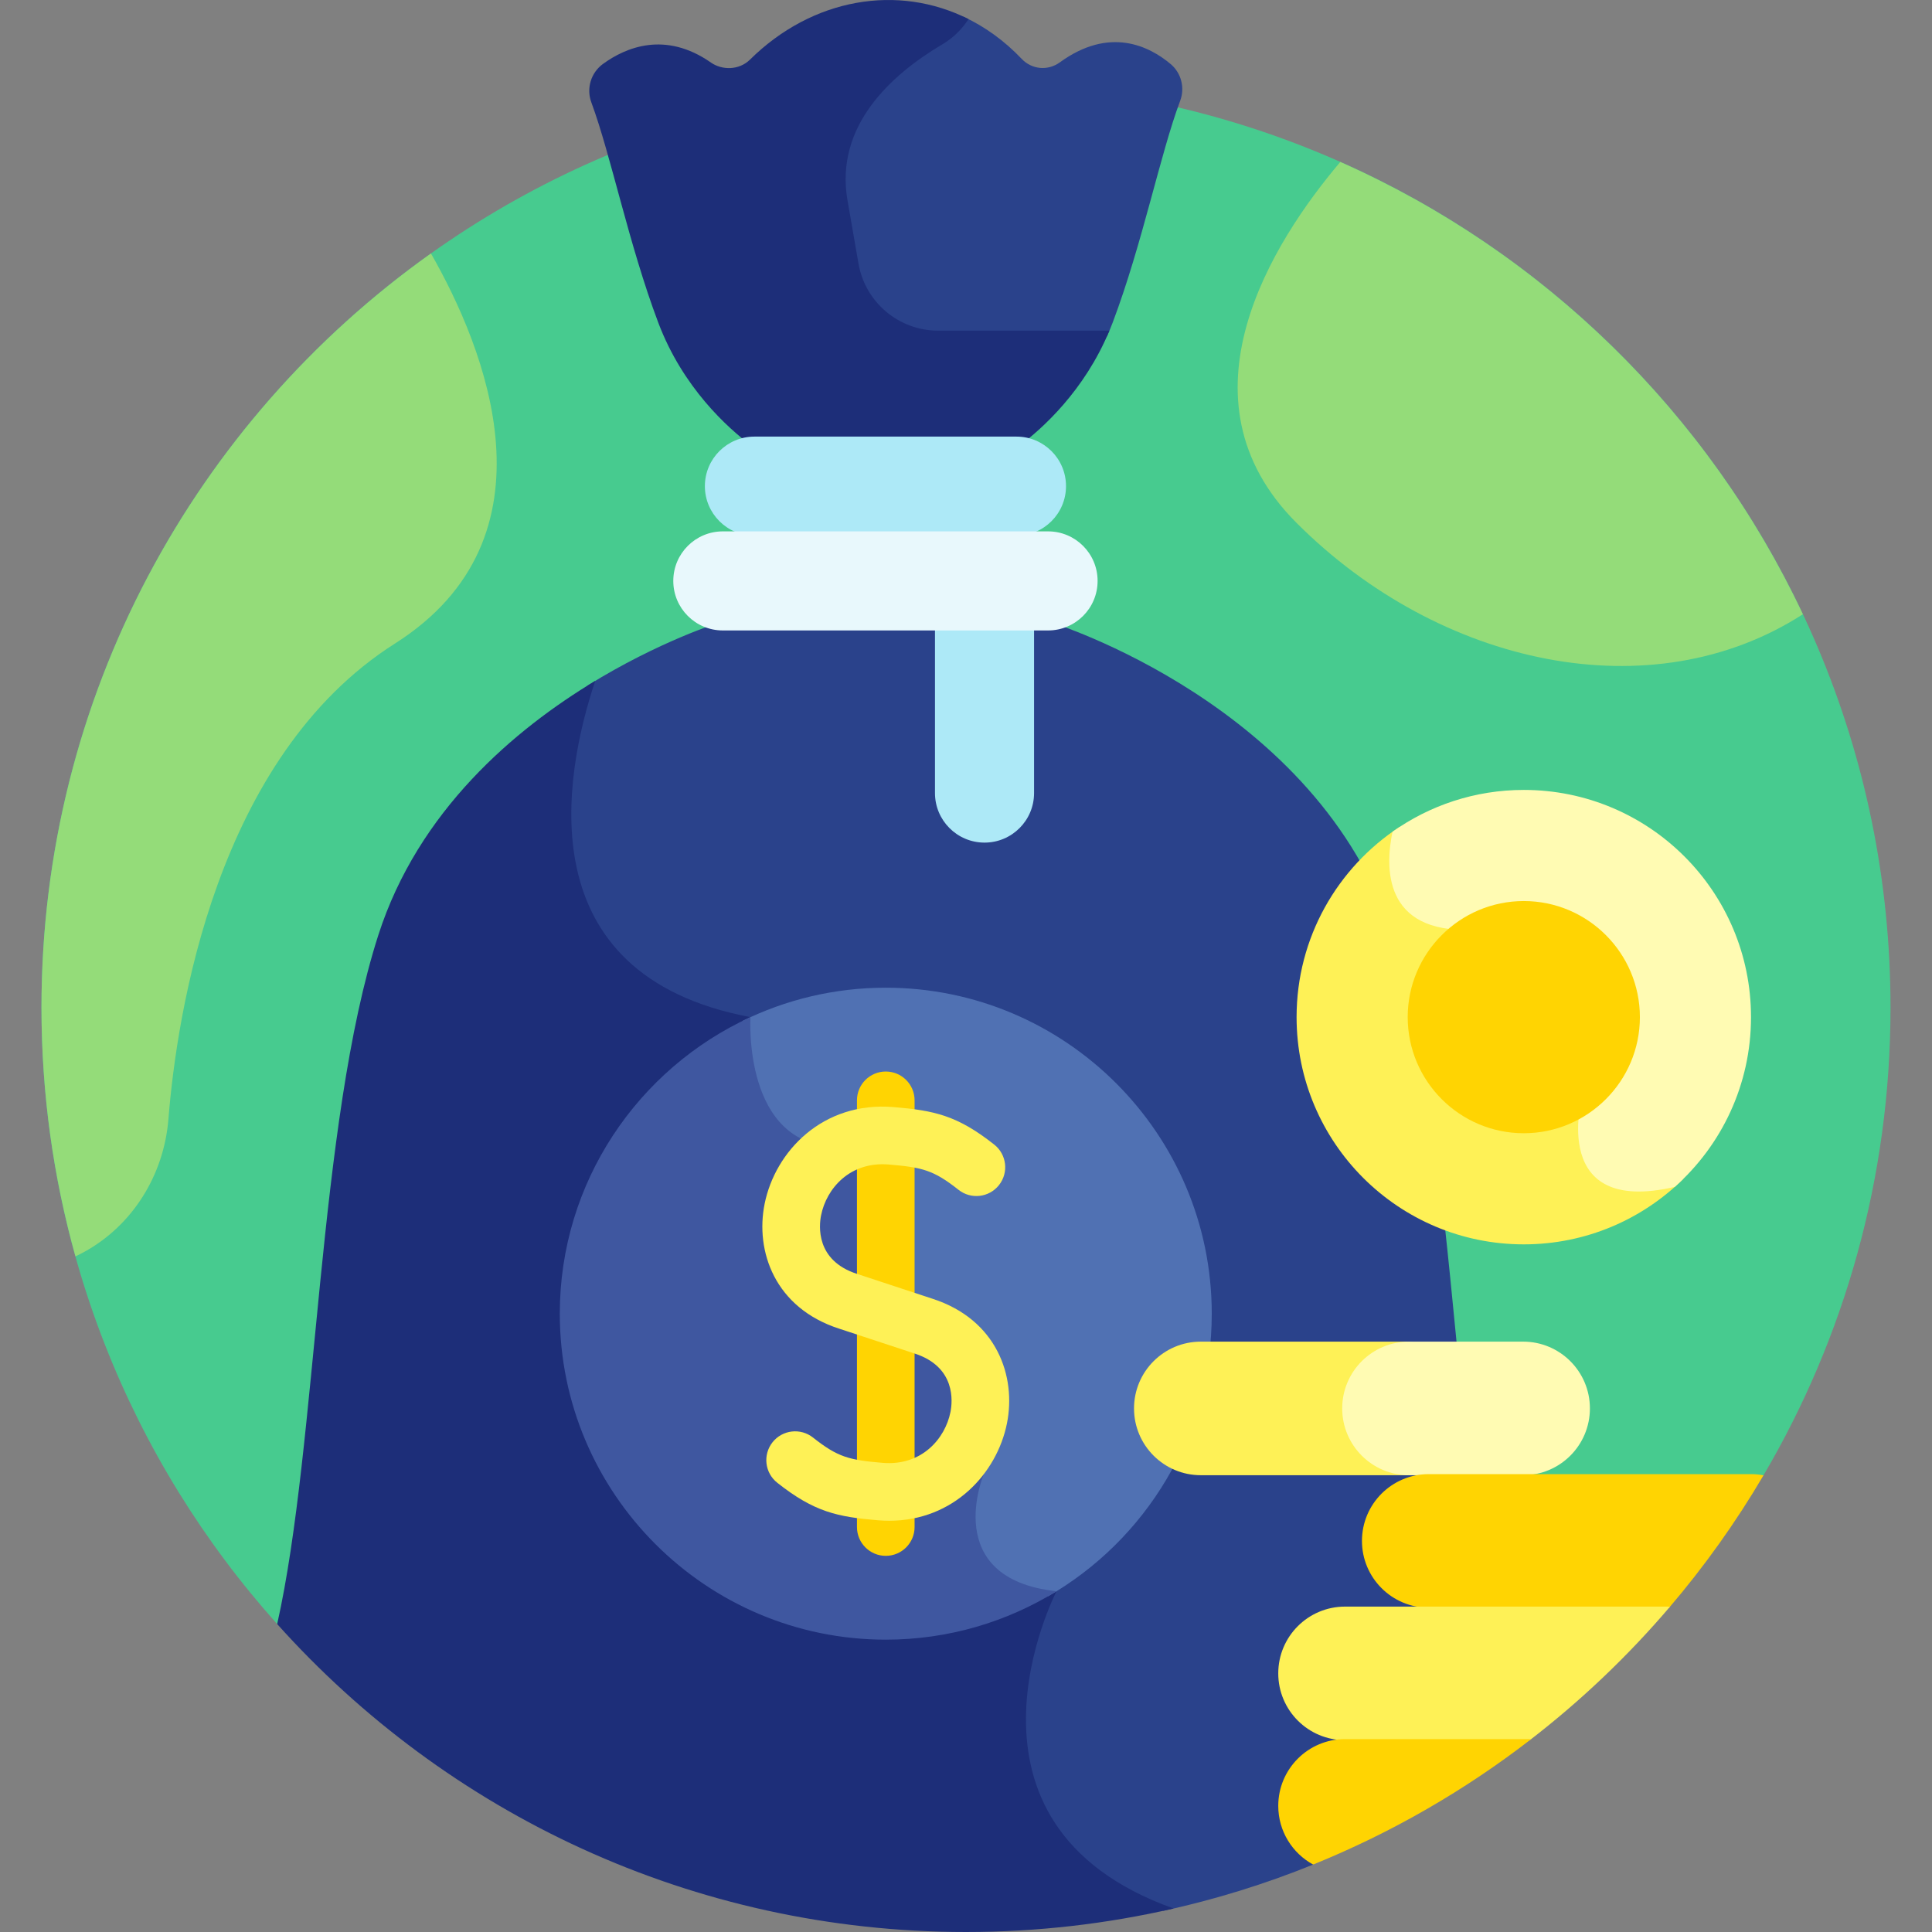 <svg id="Layer_1" enable-background="new 0 0 511.993 511.993" height="512" viewBox="0 0 511.993 511.993" width="512" xmlns="http://www.w3.org/2000/svg"><rect x="0" y="0" width="511.993" height="511.993" fill="#808080" stroke="none"/><g><path d="m73.456 430.389 393.888-39.425c21.38-36.369 33.655-78.734 33.655-123.972 0-135.311-109.691-245.002-245.002-245.002s-245.002 109.69-245.002 245.001c0 62.785 23.627 120.044 62.461 163.398z" fill="#47cb8f"/><path d="m248.991 10.444c-13.79 8.157-29.473 22.229-25.871 42.938l2.912 16.743c1.915 11.01 11.415 19 22.589 19h44.742c.527-1.188 1.037-2.399 1.51-3.656 7.923-21.026 12.608-44.752 17.878-58.748 1.302-3.458.293-7.385-2.537-9.759-5.671-4.757-16.178-10.013-29.333-.449-3.229 2.348-7.47 1.894-10.132-.911-4.65-4.898-9.892-8.617-15.458-11.202-1.578 2.403-3.683 4.497-6.3 6.044z" fill="#2a428b"/><path d="m248.621 87.625c-10.418 0-19.327-7.493-21.112-17.757l-2.912-16.743c-3.447-19.818 11.668-33.41 25.157-41.389 2.895-1.712 5.204-4.026 6.913-6.676-18.676-9.408-41.362-5.62-57.915 10.738-2.902 2.868-7.422 2.826-10.338.789-12.146-8.482-22.622-4.006-28.605.344-3.201 2.327-4.477 6.484-3.101 10.195 5.209 14.046 9.88 37.519 17.727 58.344 6.509 17.275 18.452 27.936 24.48 32.467.335-.026.67-.051 1.012-.051h69.446c.344 0 .683.026 1.02.052 5.771-4.337 16.95-14.311 23.606-30.311h-45.378z" fill="#1d2e79"/><path d="m155.696 242.748c7.278 14.496 21.285 23.922 41.639 28.029-.078 4.504.34 19.261 8.58 28.029 4.097 4.358 9.507 6.568 16.082 6.568 6.516 0 10.856 1.69 12.901 5.025 3.943 6.432-1.443 17.186-1.499 17.293l-.173.342.011.382c.025.896.781 22.004 14.797 28.485 11.64 5.384 11.273 30.63 11.195 33.432-.761 1.927-4.822 13.21.482 22.24 3.254 5.543 9.312 9.015 18.025 10.337-3.34 7.326-13.796 33.911-1.759 57.031 6.074 11.667 16.916 20.504 32.355 26.433 13.684-2.98 26.944-7.094 39.671-12.255l-.013-.002 52.682-46.968c-15.868-42.015-13.407-142.639-31.642-199.368-19.633-61.082-90.612-82.889-90.612-82.889-9.752 0-77.786 0-87.537 0 0 0-16.154 4.968-35.179 16.789-5.089 15.813-10.116 40.935-.006 61.067z" fill="#2a428b"/><path d="m311.023 505.768c-62.977-22.476-31.038-84.077-31.038-84.077-31.011-3.351-19.266-31.04-19.266-31.04s1.277-28.942-12.056-35.109-13.928-27.167-13.928-27.167 12.511-24.5-12.739-24.5-23.12-34.325-23.12-34.325c-59.413-11.204-49.52-63.988-41.14-89.114-21.287 12.829-46.865 34.357-57.468 67.345-16.127 50.171-16.066 134.675-26.812 182.608 44.86 50.081 110.014 81.604 182.54 81.604 18.923 0 37.338-2.162 55.027-6.225z" fill="#1d2e79"/><path d="m260.906 223.297c7.251 0 13.128-5.878 13.128-13.128v-45.276c-5.769 0-15.456 0-26.257 0v45.276c0 7.251 5.878 13.128 13.129 13.128z" fill="#ade9f7"/><path d="m269.372 115.703h-69.447c-7.251 0-13.128 5.878-13.128 13.128 0 7.251 5.878 13.128 13.128 13.128h69.447c7.251 0 13.128-5.878 13.128-13.128.001-7.25-5.877-13.128-13.128-13.128z" fill="#ade9f7"/><path d="m197.335 270.777c-.078 4.504.34 19.261 8.58 28.029 4.097 4.358 9.507 6.568 16.082 6.568 6.516 0 10.856 1.69 12.901 5.025 3.943 6.432-1.443 17.186-1.499 17.293l-.173.342.011.382c.025.896.781 22.004 14.797 28.485 11.64 5.384 11.273 30.63 11.195 33.432-.761 1.927-4.822 13.21.482 22.24 3.254 5.543 9.312 9.015 18.025 10.337-.024.053-.052.116-.077.171 25.95-14.92 43.463-42.927 43.463-74.948 0-47.634-38.753-86.386-86.387-86.386-13.669 0-26.604 3.196-38.105 8.873.238.051.465.109.705.157z" fill="#5071b3"/><path d="m279.985 421.691c-31.011-3.351-19.266-31.04-19.266-31.04s1.277-28.942-12.056-35.109-13.928-27.167-13.928-27.167 12.511-24.5-12.739-24.5-23.12-34.325-23.12-34.325c-29.785 13.645-50.528 43.737-50.528 78.584 0 47.634 38.753 86.386 86.386 86.386 16.582 0 32.083-4.699 45.251-12.829z" fill="#3f57a0"/><g><path d="m234.736 412.31c-4.217 0-7.635-3.418-7.635-7.635v-113.081c0-4.217 3.418-7.635 7.635-7.635s7.635 3.418 7.635 7.635v113.081c0 4.216-3.418 7.635-7.635 7.635z" fill="#ffd402"/></g><path d="m357.694 373.241c0-9.775 7.924-17.699 17.699-17.699h-57.171c-9.775 0-17.699 7.924-17.699 17.699s7.924 17.699 17.699 17.699h57.171c-9.776-.001-17.699-7.925-17.699-17.699z" fill="#fef156"/><path d="m421.336 373.241c0-9.775-7.924-17.699-17.699-17.699h-30.245c-9.775 0-17.699 7.924-17.699 17.699s7.924 17.699 17.699 17.699h30.245c9.776-.001 17.699-7.925 17.699-17.699z" fill="#fffbb3"/><path d="m467.344 390.964c-1.069-.202-2.171-.313-3.3-.313h-85.416c-9.775 0-17.699 7.924-17.699 17.699s7.924 17.699 17.699 17.699h63.707c9.321-10.909 17.696-22.646 25.009-35.085z" fill="#ffd402"/><path d="m441.862 425.76h-85.416c-9.775 0-17.699 7.924-17.699 17.699s7.924 17.699 17.699 17.699h48.961c13.582-10.467 26.033-22.324 37.144-35.363-.231-.009-.457-.035-.689-.035z" fill="#fef156"/><path d="m356.446 460.869c-9.775 0-17.699 7.924-17.699 17.699 0 6.712 3.737 12.55 9.242 15.55 20.846-8.452 40.264-19.686 57.793-33.249z" fill="#ffd402"/><path d="m423.694 310.789c-6.566-6.293-3.038-19.381-3.002-19.513l.052-.301c.07-1.057 1.591-26.027-10.923-38.843-4.727-4.841-10.833-7.288-18.17-7.288-.484 0-.975.011-1.469.031-8.463.381-14.382-1.691-17.588-6.115-4.263-5.884-2.94-14.735-1.733-19.597-16.411 10.756-27.258 29.299-27.258 50.386 0 33.255 26.959 60.214 60.214 60.214 16.489 0 31.425-6.634 42.3-17.371-10.667 2.966-18.208 2.436-22.423-1.603z" fill="#fef156"/><path d="m403.817 209.335c-12.965 0-24.963 4.112-34.79 11.083-1.931 9.179-2.652 26.987 21.22 25.957 32.076-1.384 29 44.5 29 44.5s-8.748 31.424 24.589 23.652c12.387-11.029 20.196-27.088 20.196-44.977-.001-33.256-26.96-60.215-60.215-60.215z" fill="#fffbb3"/><path d="m434.581 269.55c0-16.964-13.801-30.765-30.764-30.765-16.964 0-30.765 13.801-30.765 30.765s13.801 30.765 30.765 30.765c16.964-.001 30.764-13.801 30.764-30.765z" fill="#ffd402"/><path d="m277.744 140.818h-86.19c-7.251 0-13.128 5.878-13.128 13.128 0 7.251 5.878 13.128 13.128 13.128h86.19c7.251 0 13.128-5.878 13.128-13.128 0-7.251-5.877-13.128-13.128-13.128z" fill="#e8f8fc"/><g><path d="m235.66 403.011c-.981 0-1.979-.042-2.997-.127-10.734-.9-16.867-2.174-26.689-9.95-3.306-2.617-3.865-7.419-1.248-10.725 2.618-3.305 7.419-3.866 10.726-1.247 6.57 5.2 9.553 5.957 18.487 6.705 10.3.851 16.518-6.375 17.939-13.467.55-2.742 1.486-11.965-9.534-15.519l-19.954-6.574c-17.11-5.517-22.267-20.578-19.767-33.05 2.794-13.945 15.422-27.238 34.178-25.672 10.735.9 16.867 2.175 26.69 9.95 3.306 2.617 3.865 7.419 1.248 10.725-2.618 3.307-7.419 3.868-10.726 1.247-6.57-5.2-9.553-5.957-18.487-6.705-10.3-.856-16.511 6.371-17.931 13.455-.55 2.746-1.489 11.979 9.527 15.531l19.954 6.574c17.113 5.518 22.273 20.572 19.775 33.038-2.645 13.196-14.096 25.809-31.191 25.811z" fill="#fef156"/></g><g fill="#94dc79"><path d="m355.19 42.917c-17.912 21.141-44.485 62.767-11.588 95.665 37.95 37.951 94.117 50.014 134.173 24.197-25.057-53.232-68.706-95.975-122.585-119.862z"/><path d="m104.663 170.543c44.439-28.201 23.775-78.489 9.54-103.376-62.461 44.401-103.208 117.354-103.208 199.824 0 22.853 3.144 44.969 8.999 65.955.756-.358 1.501-.728 2.221-1.121 12.974-7.081 21.232-20.507 22.416-35.241 2.267-28.198 12.632-95.961 60.032-126.041z"/></g></g></svg>